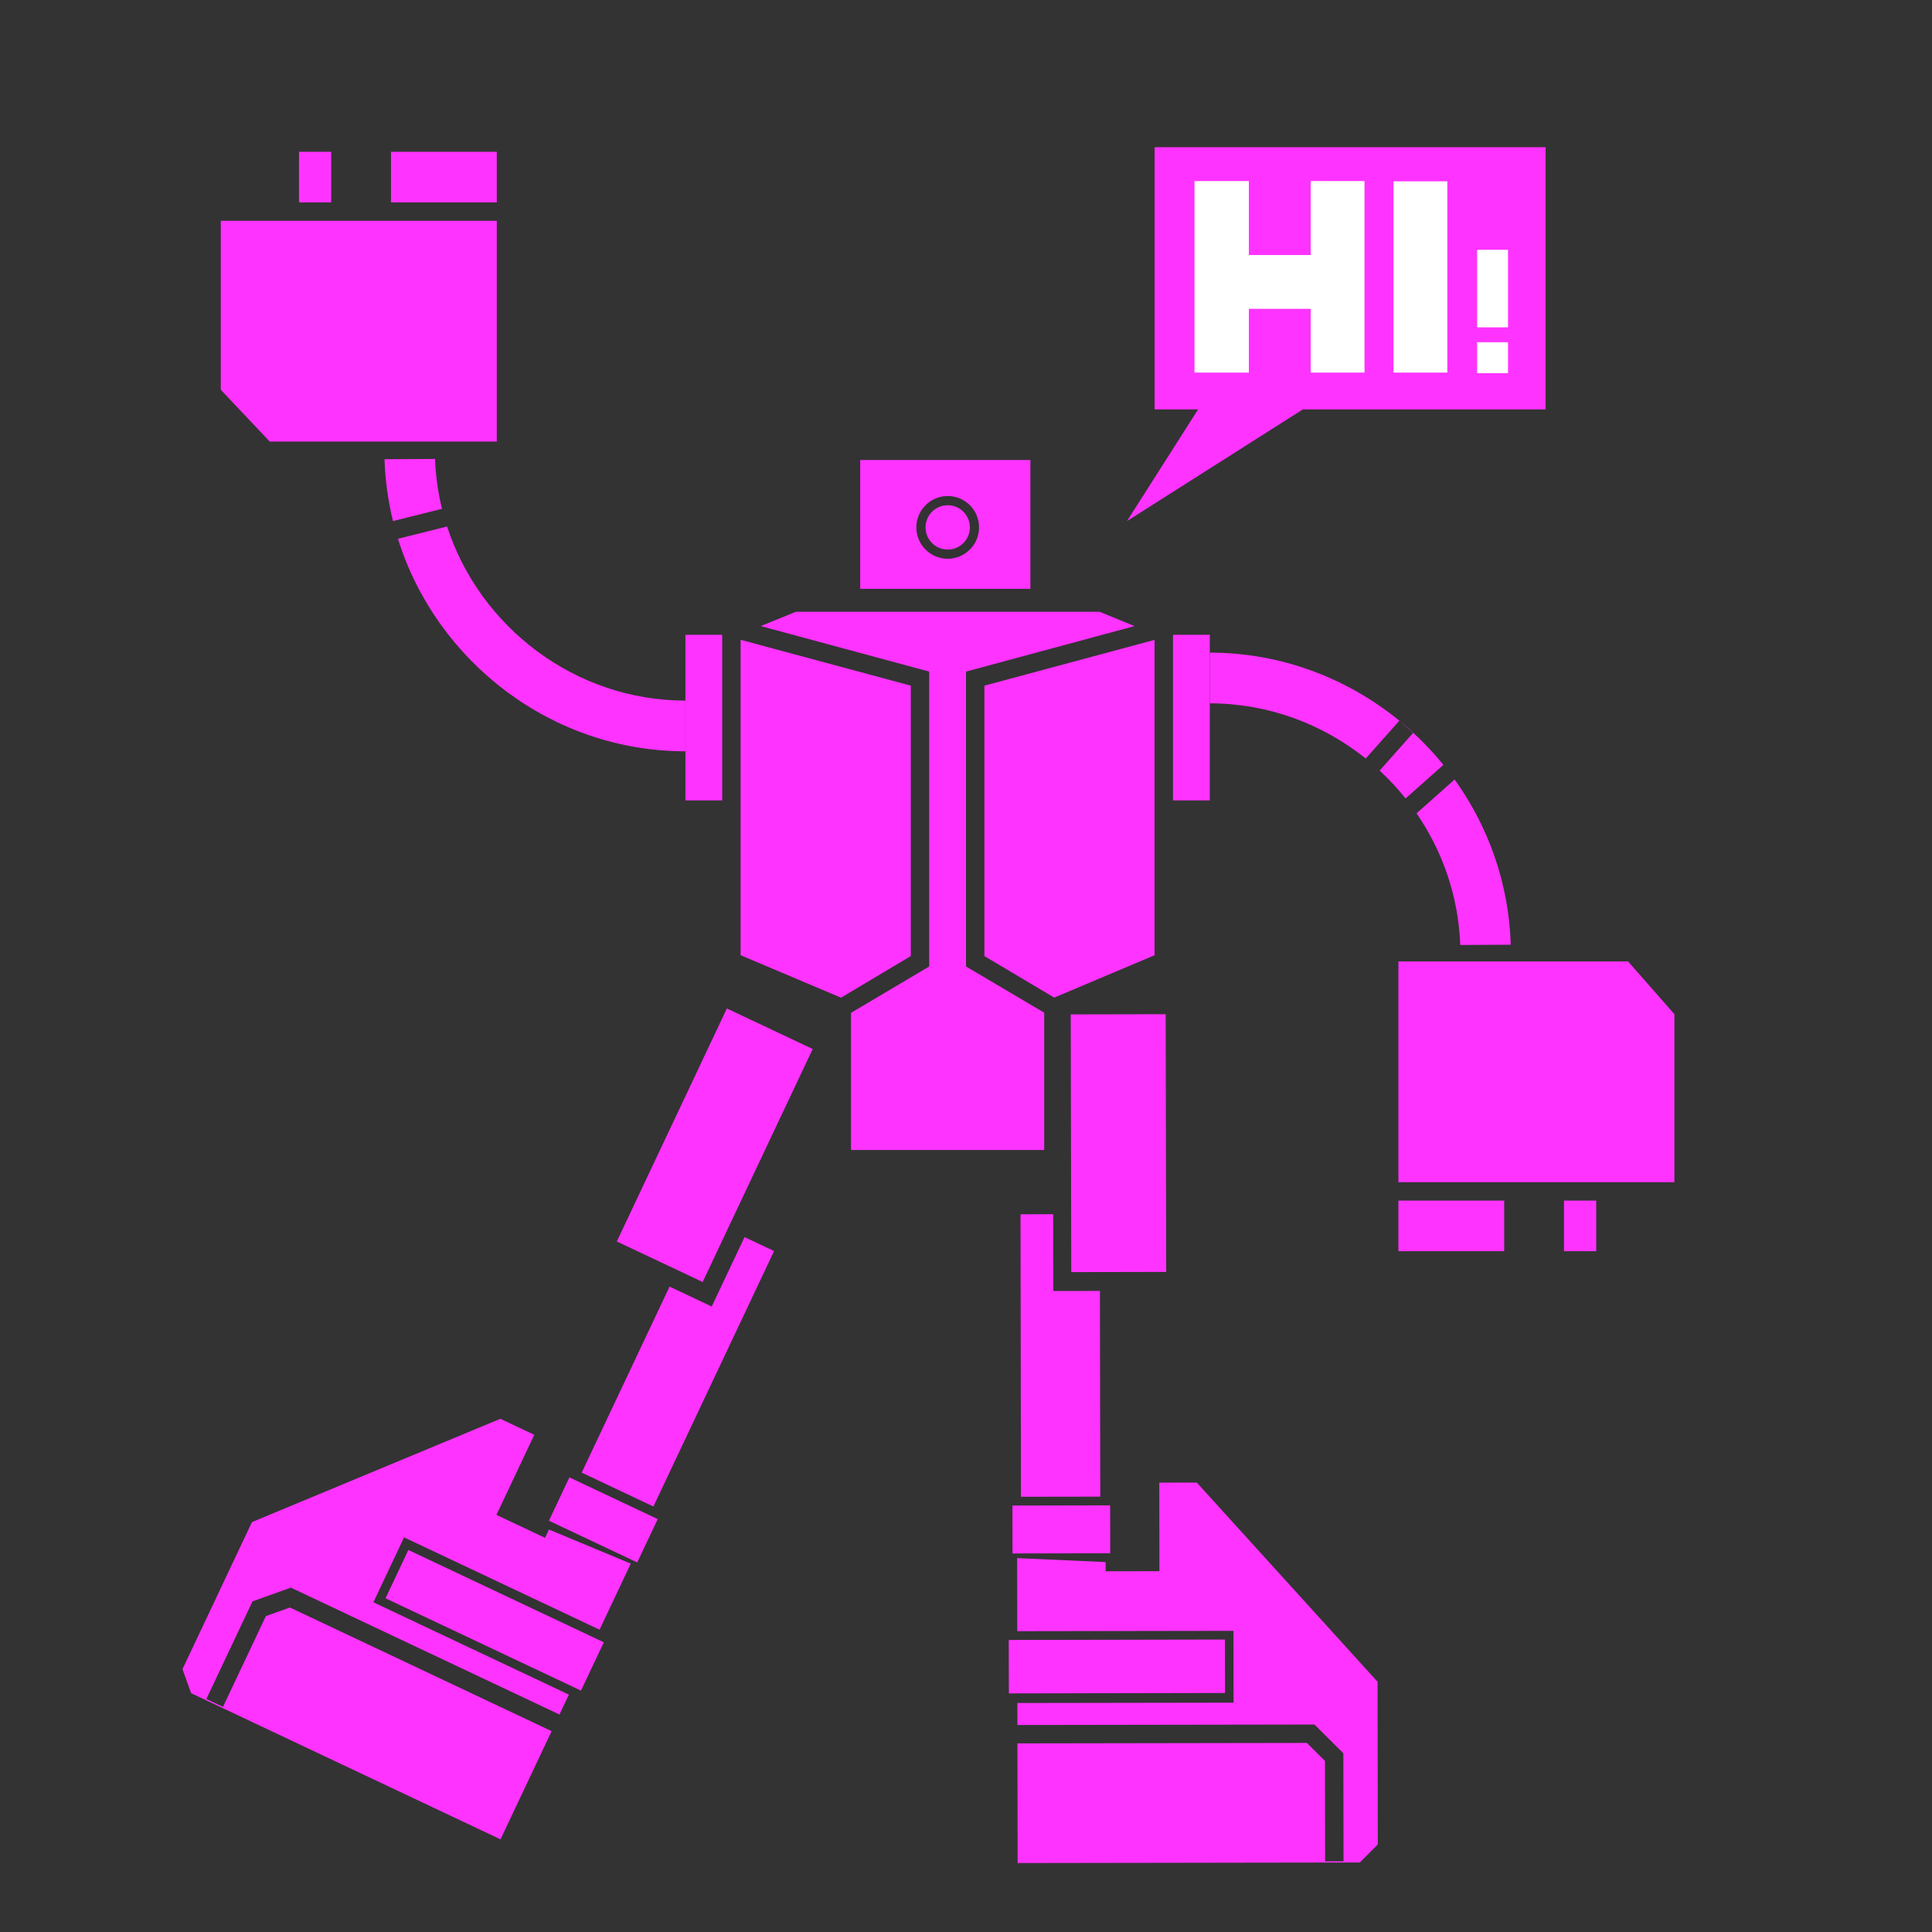 <?xml version="1.0" encoding="utf-8"?>
<!-- Generator: Adobe Illustrator 16.0.0, SVG Export Plug-In . SVG Version: 6.00 Build 0)  -->
<!DOCTYPE svg PUBLIC "-//W3C//DTD SVG 1.1//EN" "http://www.w3.org/Graphics/SVG/1.1/DTD/svg11.dtd">
<svg version="1.1" id="Layer_1" xmlns="http://www.w3.org/2000/svg" xmlns:xlink="http://www.w3.org/1999/xlink" x="0px" y="0px"
	 width="420px" height="420px" viewBox="0 0 420 420" enable-background="new 0 0 420 420" xml:space="preserve">
<rect x="0" y="0" width="420" height="420" fill="#333333" stroke="none"/>
<polygon fill="#FF33FF" points="48,48 48,84.732 58.645,96 108,96 108,48 "/>
<rect x="65" y="33" fill="#FF33FF" width="7" height="11"/>
<rect x="85" y="33" fill="#FF33FF" width="23" height="11"/>
<g>
	<path fill="#FF33FF" d="M96.085,110.611c-0.855-3.495-1.375-7.118-1.511-10.837l-10.98,0.058c0.139,4.617,0.775,9.11,1.837,13.441
		L96.085,110.611z"/>
	<path fill="#FF33FF" d="M97.191,114.458l-10.681,2.669c8.335,26.721,33.461,46.199,62.49,46.199v-11.022
		C125.08,152.304,104.328,136.387,97.191,114.458z"/>
</g>
<polygon fill="#FF33FF" points="364,257 364,220.471 353.919,209 304,209 304,257 "/>
<rect x="340" y="261" fill="#FF33FF" width="7" height="11"/>
<rect x="304" y="261" fill="#FF33FF" width="23" height="11"/>
<g>
	<path fill="#FF33FF" d="M304.208,156.674c-11.321-9.24-25.709-14.798-41.208-14.798v11.023c12.712,0,24.536,4.495,33.898,11.997
		L304.208,156.674z"/>
	<path fill="#FF33FF" d="M316.222,169.455l-8.275,7.354c5.641,8.22,9.113,18.036,9.499,28.62l10.98-0.058
		C328.025,192.015,323.539,179.656,316.222,169.455z"/>
	<path fill="#FF33FF" d="M313.78,166.274c-2.837-3.489-6.017-6.686-9.492-9.532l2.912,2.587l-7.28,8.189
		c2.025,1.877,3.913,3.9,5.64,6.061L313.78,166.274z"/>
</g>
<g>
	
		<rect x="120.553" y="325.125" transform="matrix(-0.904 -0.427 0.427 -0.904 108.682 685.048)" fill="#FF33FF" width="21.238" height="10.419"/>
	<polygon fill="#FF33FF" points="134.252,323.816 142.045,327.497 168.276,271.968 161.855,268.935 154.725,284.029 145.56,279.699 
		126.458,320.135 	"/>
</g>
<rect x="149" y="138" fill="#FF33FF" width="8" height="36"/>
<rect x="255" y="138" fill="#FF33FF" width="8" height="36"/>
<polygon fill="#FF33FF" points="198,207.838 198,149.057 161,139.088 161,207.652 182.828,216.884 "/>
<g>
	<polygon fill="#FF33FF" points="214,149.057 214,207.838 229.177,216.869 251,207.652 251,139.102 	"/>
	<polygon fill="#FF33FF" points="210,210.103 210,145.997 246.633,136.106 239.046,133 173.013,133 165.373,136.102 202,145.997 
		202,210.103 185,220.185 185,250 227,250 227,220.15 	"/>
</g>
<g>
	<circle fill="#FF33FF" cx="206.023" cy="114.65" r="4.818"/>
	<g>
		<path fill="#FF33FF" d="M206.026,111.83c-1.556,0-2.821,1.266-2.821,2.821s1.266,2.821,2.821,2.821
			c1.552,0,2.814-1.266,2.814-2.821S207.578,111.83,206.026,111.83z"/>
		<path fill="#FF33FF" d="M187,100v28h37v-28H187z M206.026,121.471c-3.761,0-6.821-3.06-6.821-6.821s3.06-6.821,6.821-6.821
			c3.757,0,6.814,3.06,6.814,6.821S209.784,121.471,206.026,121.471z"/>
	</g>
</g>
<rect x="127.437" y="238.646" transform="matrix(0.427 -0.904 0.904 0.427 -136.06 283.183)" fill="#FF33FF" width="56.026" height="20.64"/>
<g>
	
		<rect x="84.062" y="346.349" transform="matrix(-0.904 -0.427 0.427 -0.904 54.404 716.517)" fill="#FF33FF" width="47.001" height="11.615"/>
	<g>
		<polygon fill="#FF33FF" points="63.234,345.136 121.626,372.72 123.667,368.399 81.17,348.324 87.84,334.207 130.337,354.28 
			137.123,339.916 119.346,332.511 118.491,334.319 107.921,329.325 116.145,311.917 108.772,308.435 54.774,330.891 
			39.672,362.859 41.543,368.08 108.809,399.855 119.918,376.338 63.022,349.46 57.797,351.328 48.475,371.064 44.857,369.355 
			54.889,348.121 		"/>
		
			<rect x="86.062" y="348.35" transform="matrix(-0.904 -0.427 0.427 -0.904 54.405 716.517)" fill="#FF33FF" width="43" height="7.614"/>
	</g>
</g>
<g>
	
		<rect x="219.959" y="327.372" transform="matrix(1 -0.002 0.002 1 -0.52 0.361)" fill="#FF33FF" width="21.238" height="10.419"/>
	<polygon fill="#FF33FF" points="230.566,325.372 221.949,325.385 221.852,263.972 228.953,263.961 228.979,280.655 
		239.115,280.639 239.186,325.358 	"/>
</g>
<rect x="215.237" y="238.298" transform="matrix(-0.002 -1 1 -0.002 -4.987 492.257)" fill="#FF33FF" width="56.025" height="20.64"/>
<g>
	<rect x="219.153" y="356.57" transform="matrix(1 -0.002 0.002 1 -0.572 0.384)" fill="#FF33FF" width="47" height="11.615"/>
	<g>
		<polygon fill="#FF33FF" points="285.753,374.896 221.173,374.997 221.166,370.22 268.166,370.146 268.141,354.531 
			221.141,354.604 221.115,338.718 240.354,339.585 240.357,341.585 252.047,341.565 252.018,322.312 260.172,322.301 
			299.473,365.607 299.528,400.963 295.613,404.891 221.221,405.008 221.18,378.999 284.104,378.898 288.037,382.813 
			288.07,404.641 292.071,404.634 292.033,381.149 		"/>
		
			<rect x="221.153" y="358.571" transform="matrix(1 -0.002 0.002 1 -0.568 0.381)" fill="#FF33FF" width="42.999" height="7.614"/>
	</g>
</g>
<rect x="251" y="32" fill="#FF33FF" width="85" height="57"/>
<polygon fill="#FF33FF" points="263,85 245,113.273 289.528,85 "/>
<g>
	<path fill="#FFFFFF" d="M296.633,81h-11.699V67.14h-13.44V81h-11.819V39.36h11.819v16.08h13.44V39.36h11.699V81z"/>
	<path fill="#FFFFFF" d="M314.633,81h-11.7V39.42h11.7V81z"/>
	<path fill="#FFFFFF" d="M327.832,54.3v16.86h-6.72V54.3H327.832z M327.832,74.4v6.72h-6.72V74.4H327.832z"/>
</g>
</svg>
